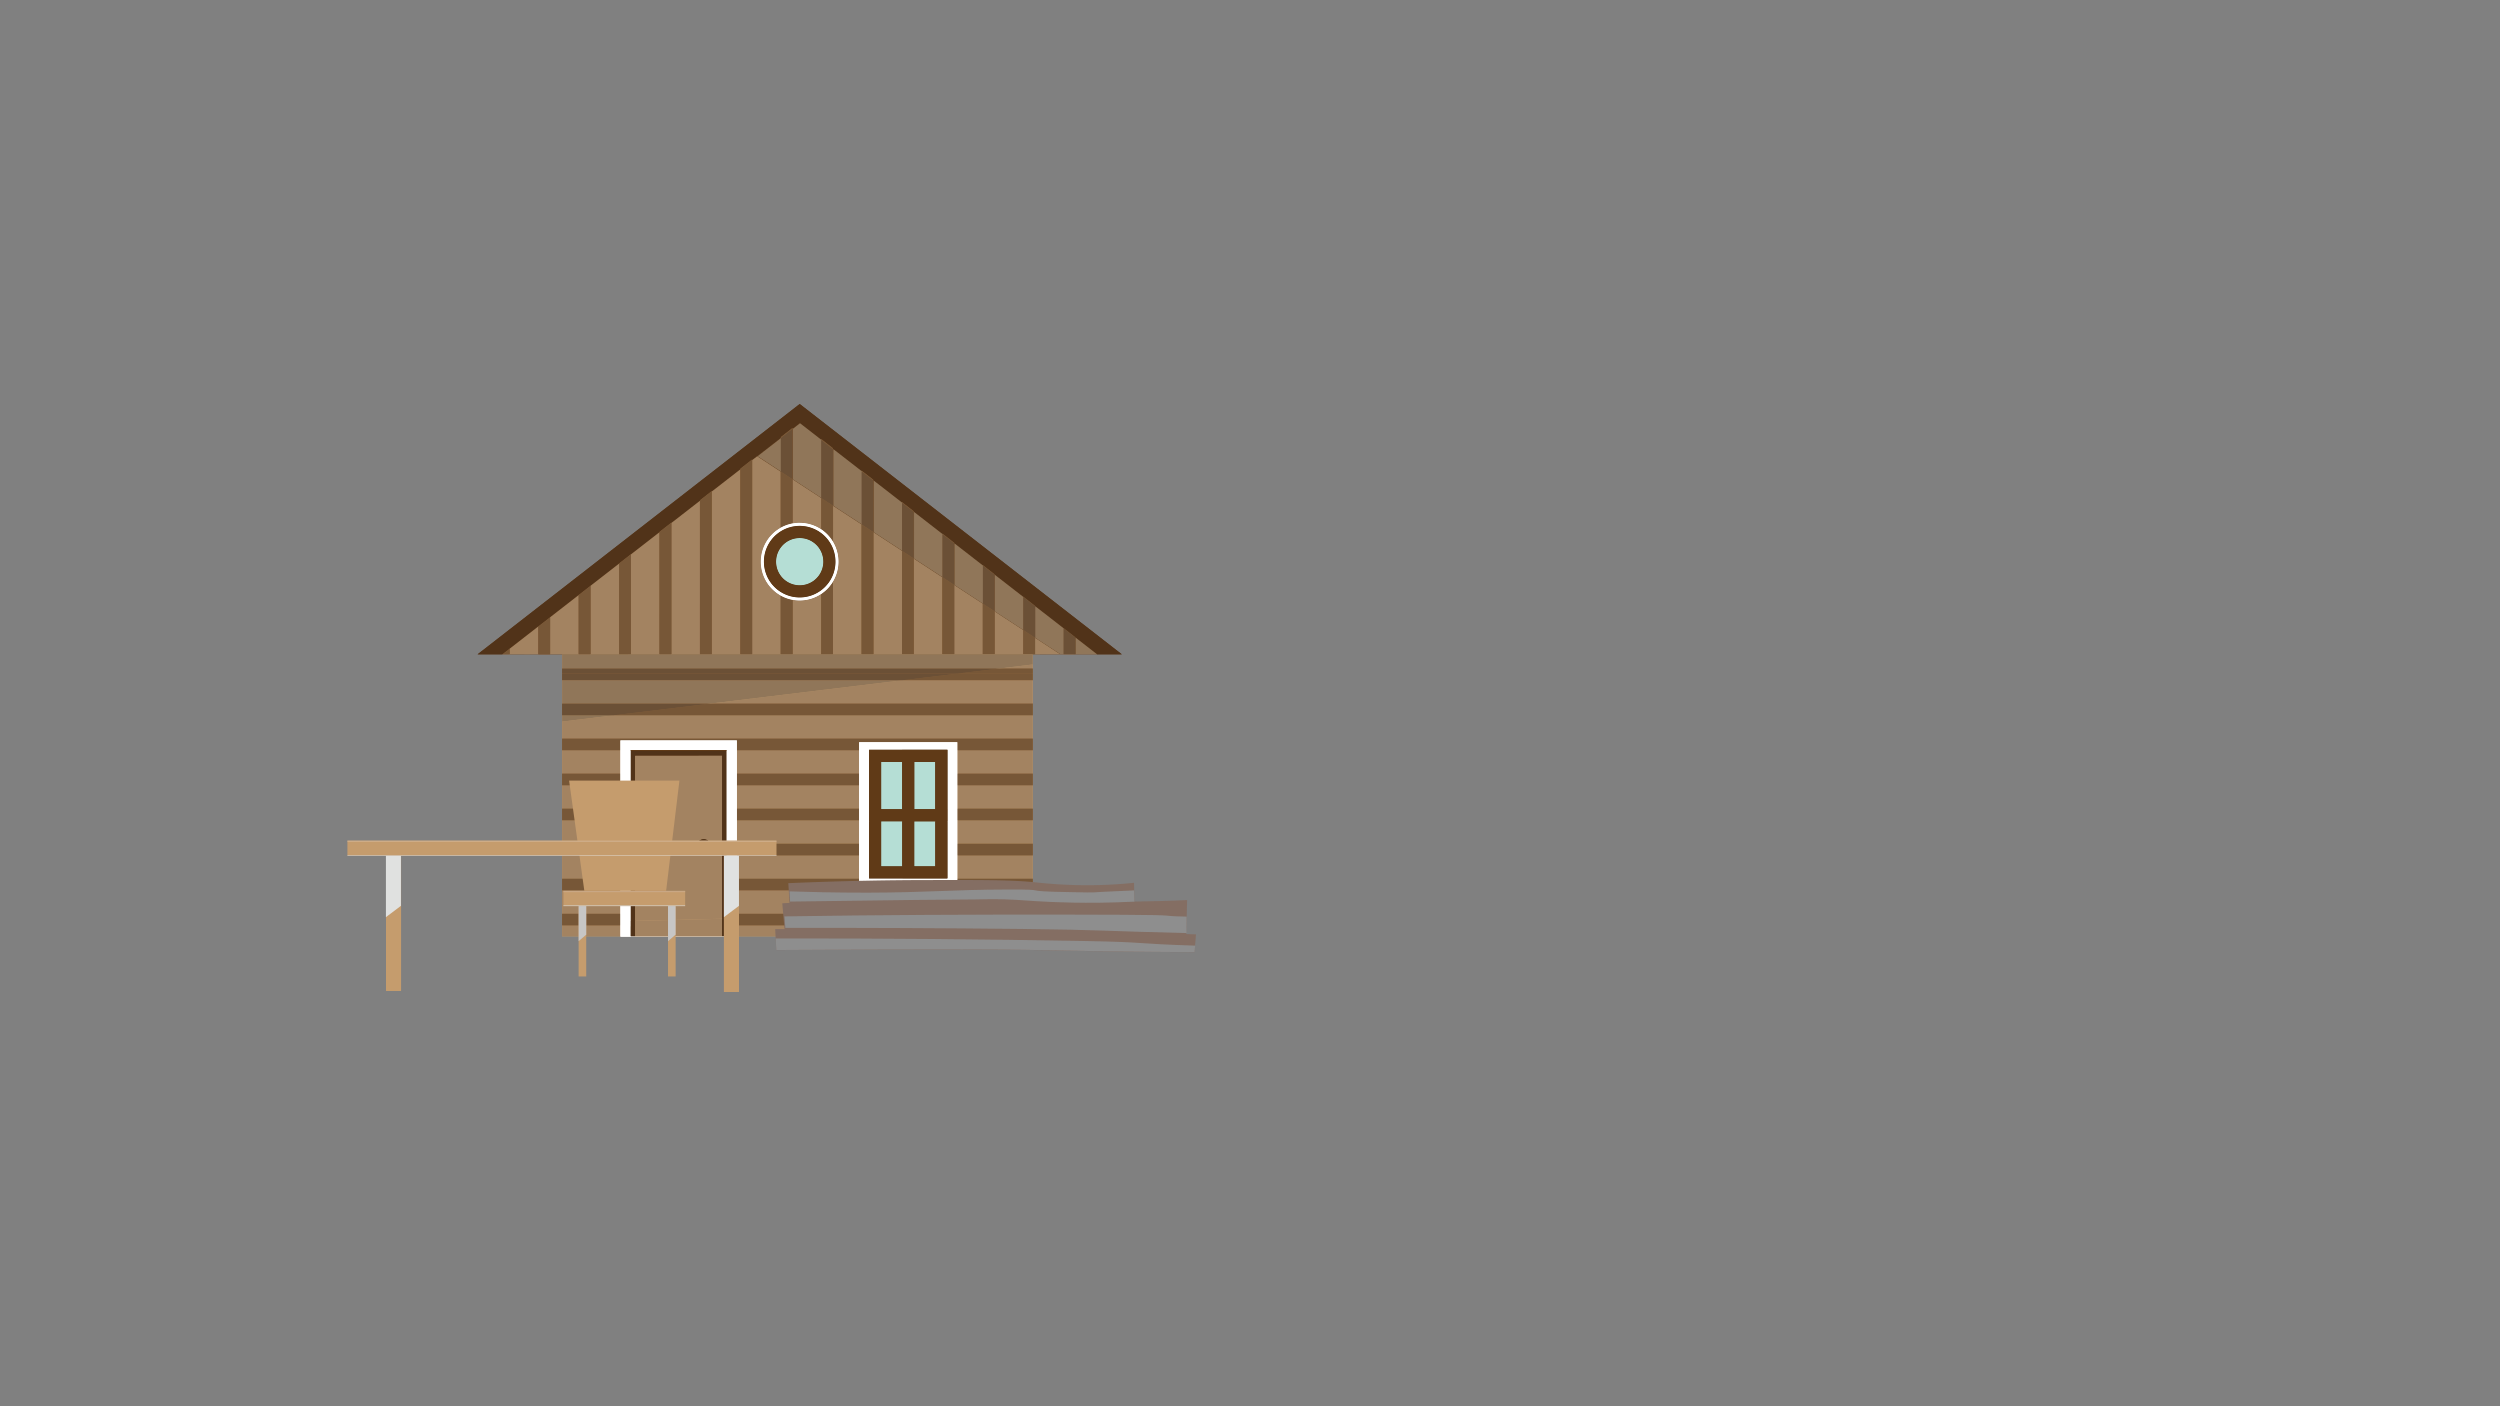 <svg xmlns="http://www.w3.org/2000/svg" xmlns:xlink="http://www.w3.org/1999/xlink" viewBox="0 0 1920 1080"><rect x="0" y="0" width="1920" height="1080" fill="#808080" stroke="none"/><defs><style>.cls-1{fill:none;}.cls-2{isolation:isolate;}.cls-3{fill:#c59c6d;}.cls-4{clip-path:url(#clip-path);}.cls-5{fill:#8d633a;}.cls-6{fill:#fff;}.cls-7{fill:#b4ded5;}.cls-8{fill:#010101;}.cls-9{fill:#603a17;}.cls-10{clip-path:url(#clip-path-2);}.cls-11{fill:#c59b6d;}.cls-12{clip-path:url(#clip-path-3);}.cls-13{fill:#a38361;}.cls-14{fill:#775737;}.cls-15{fill:#513319;}.cls-16{fill:#492e1a;}.cls-17{fill:#907659;}.cls-18{fill:#6b5036;}.cls-19{clip-path:url(#clip-path-4);}.cls-20{fill:#b5ded5;}.cls-21,.cls-24{fill:#c7c6c5;}.cls-22{fill:#c9a784;mix-blend-mode:lighten;}.cls-23{fill:#d8d9d8;}.cls-23,.cls-24,.cls-26,.cls-27,.cls-29{mix-blend-mode:multiply;}.cls-25{fill:#d3b494;}.cls-26{fill:#e5e5e5;}.cls-27{fill:#e0e1e0;}.cls-28{fill:#846e63;}.cls-29{fill:#8e8e8e;}</style><clipPath id="clip-path"><polyline class="cls-1" points="793.15 719.12 431.69 719.12 431.69 498.03 793.15 498.03 793.15 719.12"/></clipPath><clipPath id="clip-path-2"><polyline class="cls-1" points="366.76 310.28 861.58 310.28 861.58 502.54 366.76 502.54 366.76 310.28"/></clipPath><clipPath id="clip-path-3"><polyline class="cls-1" points="614.17 324.31 386.06 502.54 842.45 502.35 614.17 324.31"/></clipPath><clipPath id="clip-path-4"><polyline class="cls-1" points="476.43 401.52 735.25 401.52 735.25 719.5 476.43 719.5 476.43 401.52"/></clipPath></defs><title>pascal_szene2.2</title><g class="cls-2"><g id="Layer_1_copy_2" data-name="Layer 1 copy 2"><rect class="cls-1" width="1920" height="1080"/><polyline class="cls-3" points="793.15 719.12 431.69 719.12 431.69 498.03 793.15 498.03 793.15 719.12"/><g class="cls-4"><polyline class="cls-5" points="431.69 710.77 803.68 710.77 803.68 701.72 431.69 701.72 431.69 710.77"/><polyline class="cls-5" points="431.69 683.87 803.68 683.87 803.68 674.82 431.69 674.82 431.69 683.87"/><polyline class="cls-5" points="431.69 656.97 803.68 656.97 803.68 647.91 431.69 647.91 431.69 656.97"/><polyline class="cls-5" points="431.69 630.06 803.68 630.06 803.68 621.01 431.69 621.01 431.69 630.06"/><polyline class="cls-5" points="431.69 603.16 803.68 603.16 803.68 594.1 431.69 594.1 431.69 603.16"/><polyline class="cls-5" points="431.69 576.25 803.68 576.25 803.68 567.2 431.69 567.2 431.69 576.25"/><polyline class="cls-5" points="431.69 549.35 803.68 549.35 803.68 540.29 431.69 540.29 431.69 549.35"/><polyline class="cls-5" points="431.69 522.44 803.68 522.44 803.68 513.39 431.69 513.39 431.69 522.44"/><polyline class="cls-5" points="431.69 495.54 803.68 495.54 803.68 486.48 431.69 486.48"/></g><polyline class="cls-6" points="735.25 680.51 659.79 680.51 659.79 569.97 735.25 569.97 735.25 680.51"/><polyline class="cls-7" points="722.96 669.99 672.08 669.99 672.08 580.5 722.96 580.5 722.96 669.99"/><polyline class="cls-8" points="722.96 669.99 722.96 665.33 676.74 665.33 676.74 585.16 718.3 585.16 718.3 669.99 722.96 669.99 722.96 665.33 722.96 669.99 727.62 669.99 727.62 575.84 667.42 575.84 667.42 674.64 727.62 674.64 727.62 669.99 722.96 669.99"/><polyline class="cls-8" points="722.96 669.99 722.96 666.72 675.34 666.72 675.34 629.38 719.7 629.38 719.7 669.99 722.96 669.99 722.96 666.72 722.96 669.99 726.22 669.99 726.22 622.86 668.81 622.86 668.81 673.25 726.22 673.25 726.22 669.99 722.96 669.99"/><polyline class="cls-9" points="722.96 669.99 722.96 665.33 676.74 665.33 676.74 630.78 718.3 630.78 718.3 669.99 722.96 669.99 722.96 665.33 722.96 669.99 727.62 669.99 727.62 621.46 667.42 621.46 667.42 674.64 727.62 674.64 727.62 669.99 722.96 669.99"/><polyline class="cls-9" points="722.96 669.99 722.96 665.33 702.18 665.33 702.18 630.78 718.3 630.78 718.3 669.99 722.96 669.99 722.96 665.33 722.96 669.99 727.62 669.99 727.62 621.46 692.86 621.46 692.86 674.64 727.62 674.64 727.62 669.99 722.96 669.99"/><polyline class="cls-9" points="722.96 626.12 722.96 621.41 702.22 621.41 702.22 585.2 718.26 585.2 718.26 626.12 722.96 626.12 722.96 621.41 722.96 626.12 727.67 626.12 727.67 575.79 692.81 575.79 692.81 630.82 727.67 630.82 727.67 626.12 722.96 626.12"/><polyline class="cls-9" points="722.96 626.12 722.96 621.46 676.74 621.46 676.74 585.16 718.3 585.16 718.3 626.12 722.96 626.12 722.96 621.46 722.96 626.12 727.62 626.12 727.62 575.84 667.42 575.84 667.42 630.78 727.62 630.78 727.62 626.12 722.96 626.12"/><polyline class="cls-6" points="565.92 568.6 476.43 568.6 476.43 719.5 565.92 719.5 565.92 568.6"/><polyline class="cls-9" points="558.02 576.01 484.33 576.01 484.33 719.02 558.02 719.02 558.02 576.01"/><polyline class="cls-3" points="554.51 580.4 487.84 580.4 487.84 719.02 554.51 719.02 554.51 580.4"/><path class="cls-9" d="M545.74,649.71a5.27,5.27,0,1,1-5.26-5.27,5.27,5.27,0,0,1,5.26,5.27"/><polyline class="cls-9" points="614.17 310.28 366.76 502.54 861.58 502.54 614.17 310.28"/><g class="cls-10"><path class="cls-11" d="M431.69,502.41l-9.23,0v.1h-9v-.08l-27.57.06,0,0h45.9v-.13m361.46,0v.13h49.41l0,0-49.36-.1"/></g><g class="cls-12"><polyline class="cls-5" points="382.42 129.55 382.37 502.35 391.42 502.35 391.47 129.55 382.42 129.55"/><polyline class="cls-5" points="413.45 129.99 413.41 502.74 422.46 502.74 422.5 129.99 413.45 129.99"/><polyline class="cls-5" points="444.49 130.42 444.45 503.13 453.5 503.13 453.54 130.43 444.49 130.42"/><polyline class="cls-5" points="475.52 130.86 475.49 503.52 484.54 503.52 484.58 130.86 475.52 130.86"/><polyline class="cls-5" points="506.56 131.3 506.52 503.9 515.58 503.9 515.61 131.3 506.56 131.3"/><polyline class="cls-5" points="537.6 131.74 537.56 504.29 546.62 504.29 546.65 131.74 537.6 131.74"/><polyline class="cls-5" points="568.63 132.18 568.6 504.68 577.66 504.68 577.68 132.18 568.63 132.18"/><polyline class="cls-5" points="599.67 132.62 599.64 505.07 608.69 505.07 608.72 132.62 599.67 132.62"/><polyline class="cls-5" points="630.7 133.06 630.68 505.45 639.73 505.45 639.75 133.06 630.7 133.06"/><polyline class="cls-5" points="661.74 133.5 661.72 505.84 670.77 505.84 670.79 133.5 661.74 133.5"/><polyline class="cls-5" points="692.77 133.93 692.76 506.23 701.81 506.23 701.83 133.93 692.77 133.93"/><polyline class="cls-5" points="723.81 134.37 723.79 506.62 732.85 506.62 732.86 134.37 723.81 134.37"/><polyline class="cls-5" points="754.84 134.81 754.83 507 763.89 507 763.9 134.81 754.84 134.81"/><polyline class="cls-5" points="785.88 135.25 785.87 507.39 794.92 507.39 794.93 135.25 785.88 135.25"/><polyline class="cls-5" points="816.92 135.69 816.91 507.78 825.96 507.78 825.97 135.69 816.92 135.69"/><polyline class="cls-5" points="847.95 136.13 847.95 508.17 857 508.17 857 136.13"/></g><path class="cls-6" d="M644,431.35a29.83,29.83,0,1,1-29.83-29.83A29.83,29.83,0,0,1,644,431.35"/><path class="cls-7" d="M637,431.35a22.81,22.81,0,1,1-22.81-22.81A22.81,22.81,0,0,1,637,431.35"/><path class="cls-9" d="M637,431.35h-4.66A18.15,18.15,0,1,1,627,418.52a18,18,0,0,1,5.31,12.83h9.32a27.47,27.47,0,1,0-8,19.42,27.36,27.36,0,0,0,8-19.42H637"/><path class="cls-13" d="M476.43,710.77H431.69v8.35h44.74v-8.35m316.72,0H565.92v8.35H793.15v-8.35m-316.72-26.9H431.69v17.85h44.74V683.87m316.72,0H565.92v17.85H793.15V683.87M476.43,657H431.69v17.85h44.74V657m183.36,0H565.92v17.85h93.87V657m133.36,0H735.24v17.85h57.91V657M476.43,630.06H431.69v17.85h44.74V630.06m183.36,0H565.92v17.85h93.87V630.06m133.36,0H735.24v17.85h57.91V630.06m-316.72-26.9H431.69V621h44.74V603.16m183.36,0H565.92V621h93.87V603.16m133.36,0H735.24V621h57.91V603.16M476.43,576.25H431.69V594.1h44.74V576.25m183.36,0H565.92V594.1h93.87V576.25m133.36,0H735.24V594.1h57.91V576.25m0-26.91H471.5l-39.81,4.84v13H793.15V549.34m0-26.9H693.2L546.1,540.29h247V522.44"/><path class="cls-14" d="M476.43,701.72H431.69v9h44.74v-9m316.72,0H565.92v9H793.15v-9"/><path class="cls-14" d="M476.43,674.82H431.69v9h44.74v-9m316.72,0H735.24v5.69H659.79v-5.69H565.92v9H793.15v-9"/><path class="cls-14" d="M476.43,647.91H431.69V657h44.74v-9.06m183.36,0H565.92V657h93.87v-9.06m133.36,0H735.24V657h57.91v-9.06"/><path class="cls-14" d="M476.43,621H431.69v9h44.74v-9m183.36,0H565.92v9h93.87v-9m133.36,0H735.24v9h57.91v-9"/><path class="cls-14" d="M476.43,594.1H431.69v9.06h44.74V594.1m183.36,0H565.92v9.06h93.87V594.1m133.36,0H735.24v9.06h57.91V594.1"/><polyline class="cls-14" points="793.15 567.2 793.15 567.2 431.69 567.2 431.69 576.25 476.43 576.25 476.43 568.6 565.92 568.6 565.92 576.25 659.79 576.25 659.79 569.97 735.25 569.97 735.25 576.25 793.15 576.25 793.15 567.2"/><polyline class="cls-14" points="793.15 540.29 793.15 540.29 546.1 540.29 471.5 549.35 793.15 549.35 793.15 540.29"/><polyline class="cls-14" points="793.15 517.33 735.31 517.33 693.2 522.44 793.15 522.44 793.15 517.33"/><polyline class="cls-15" points="614.17 310.28 366.76 502.54 385.84 502.51 444.45 456.96 444.45 456.92 453.51 449.85 453.51 449.92 475.49 432.83 475.49 432.67 484.55 425.6 484.55 425.8 506.53 408.71 506.53 408.42 515.59 401.34 515.59 401.68 537.57 384.59 537.57 384.17 546.63 377.09 546.63 377.55 568.61 360.47 568.61 359.91 577.67 352.84 577.67 353.43 599.65 336.35 599.65 335.66 608.71 328.59 608.71 329.31 614.17 325.06 630.69 337.89 630.69 337.2 639.74 344.26 639.74 344.92 661.73 362 661.73 361.4 670.78 368.46 670.78 369.02 692.76 386.1 692.76 385.61 701.82 392.67 701.82 393.13 723.8 410.2 723.8 409.81 732.85 416.88 732.85 417.23 754.84 434.31 754.84 434.02 763.89 441.08 763.89 441.34 785.87 458.41 785.87 458.23 794.93 465.29 794.93 465.44 816.91 482.52 816.91 482.43 825.96 489.49 825.96 489.55 842.45 502.35 842.31 502.35 842.51 502.51 861.58 502.54 614.17 310.28"/><polyline class="cls-13" points="793.15 510.31 767.79 513.39 793.15 513.39 793.15 510.31"/><polyline class="cls-14" points="793.15 513.39 793.15 513.39 767.79 513.39 735.31 517.33 793.15 517.33 793.15 513.39"/><path class="cls-13" d="M386.31,502.35l5.11-4v4h-5.11M444.45,457l-58.61,45.55,27.57-.06V481.18l9.06-7.08v28.33l9.23,0h12.76V457m186.23-.76a29.93,29.93,0,0,1-22,4.48v41.73h22V456.2M475.49,432.83l-22,17.09v52.49h22V432.83M701.81,429v73.43h91.34v0l49.36.1-.2-.16H814.12l-19.19-12.54v12.56h-9.06V483.9l-22-14.36v32.85h-9.06V463.62l-22-14.36V502.4h-9.06V443.34l-22-14.36M506.53,408.71l-22,17.09v76.61h22v-93.7m164.25,0v93.71h22V423.06l-22-14.36m-31-20.28V416A29.65,29.65,0,0,1,644,431.35h0a29.75,29.75,0,0,1-4.26,15.38v55.68h22V402.79l-22-14.37m-102.17-3.83-22,17.09V502.41h22V384.59m71.13-16.45V402a30,30,0,0,1,22,4.48v-24l-22-14.37m-40.09-7.67-22,17.08V502.41h22V360.47m31-24.12-22,17.08v149h22v-45a29.84,29.84,0,0,1-15.3-26.06h0a29.83,29.83,0,0,1,15.31-26.06V362.23l-18.07-11.81,18.07-14.06h0m14.52-11.29-5.46,4.25h0l5.46-4.26"/><polyline class="cls-14" points="391.43 498.36 386.31 502.35 391.42 502.35 391.43 498.36"/><polyline class="cls-14" points="422.47 474.1 413.41 481.18 413.41 502.45 422.46 502.43 422.47 474.1"/><polyline class="cls-14" points="453.51 449.85 444.45 456.92 444.45 456.96 444.45 502.41 453.5 502.41 453.51 449.92 453.51 449.85"/><polyline class="cls-14" points="484.55 425.6 475.49 432.67 475.49 432.83 475.49 502.41 484.54 502.41 484.55 425.8 484.55 425.6"/><polyline class="cls-14" points="515.59 401.34 506.53 408.42 506.53 408.71 506.52 502.41 515.58 502.41 515.59 401.68 515.59 401.34"/><polyline class="cls-14" points="546.63 377.09 537.57 384.17 537.57 384.59 537.56 502.41 546.62 502.41 546.63 377.55 546.63 377.09"/><polyline class="cls-14" points="577.67 352.84 568.61 359.91 568.61 360.47 568.6 502.41 577.66 502.41 577.67 353.43 577.67 352.84"/><path class="cls-14" d="M599.64,457.41v45h9.05V460.68a29.75,29.75,0,0,1-9.06-3.27m0-95.18v43.06A29.6,29.6,0,0,1,608.7,402V368.14l-9.05-5.91m9.06-33.64-9.06,7.07v.69h0l9.06-7h0v-.72"/><path class="cls-14" d="M639.74,446.73a30.13,30.13,0,0,1-9.06,9.47v46.21h9.05V446.73m-9-64.22v24a30.09,30.09,0,0,1,9,9.47V388.42l-9-5.91m0-45.31v.69l9,7v-.66l-9-7.06"/><path class="cls-14" d="M661.72,402.79v99.62h9V408.7l-9.06-5.91m0-41.39V362l9,7v-.57l-9-7.06"/><path class="cls-14" d="M692.76,423.06v79.35h9V429l-9-5.92m0-37.45v.49l9,7v-.46l-9-7.06"/><path class="cls-14" d="M723.8,443.34V502.4h9.06V449.26l-9.05-5.92m0-33.53v.39l9.05,7v-.36l-9.05-7.06"/><path class="cls-14" d="M754.83,463.62v38.77h9.06V469.54l-9.06-5.92m0-29.6v.29l9,7v-.26l-9-7.06"/><path class="cls-14" d="M785.87,483.9v18.48h9.06V489.81l-9.06-5.91m0-25.67v.18l9.06,7v-.15l-9.06-7.06"/><path class="cls-14" d="M826,502.35h0m-9.05-19.92v.09l9.05,7v-.06l-9.05-7.06"/><path class="cls-16" d="M826,489.55v.1l16.35,12.7h.14L826,489.55m-31-24.11v.09l22,17.09v-.1l-22-17.08m-31-24.1v.07l22,17.09v-.09l-22-17.07m-31-24.11v.06l22,17.09v-.07l-22-17.08m-31-24.1v0l22,17.09v-.06l-22-17.07m-31-24.1v0l22,17.09v0l-22-17.07m-31-24.11h0l22,17.09v0l-22-17.07m-25.57-19.86h0l16.52,12.84h0l-16.52-12.83"/><path class="cls-17" d="M826,489.65v12.7h16.35L826,489.65m-31-24.12v24.28l19.19,12.54h2.79V482.62l-22-17.09m-31-24.12v28.13l22,14.36V458.5l-22-17.09m-31-24.12v32l22,14.36V434.38l-22-17.09m-31-24.12V429l22,14.36V410.26l-22-17.09m-31-24.12V408.7l22,14.36V386.14l-22-17.09m-31-24.12v43.49l22,14.37V362l-22-17.09m-40.09-8.57-18.07,14.06,18.07,11.81V336.36m14.52-11.3h0l-5.46,4.26v38.82l22,14.37V337.9l-16.52-12.84"/><polyline class="cls-18" points="608.71 329.31 599.65 336.36 599.65 362.23 608.7 368.14 608.71 329.31"/><polyline class="cls-18" points="630.69 337.89 630.69 337.9 630.69 382.51 639.74 388.42 639.74 344.93 639.74 344.92 630.69 337.89"/><polyline class="cls-18" points="661.73 362 661.73 362.02 661.72 402.79 670.78 408.7 670.78 369.05 670.78 369.02 661.73 362"/><polyline class="cls-18" points="692.76 386.1 692.76 386.14 692.76 423.06 701.81 428.98 701.82 393.17 701.82 393.13 692.76 386.1"/><polyline class="cls-18" points="723.8 410.2 723.8 410.26 723.8 443.34 732.85 449.26 732.85 417.29 732.85 417.23 723.8 410.2"/><polyline class="cls-18" points="754.84 434.31 754.84 434.38 754.83 463.62 763.89 469.54 763.89 441.41 763.89 441.34 754.84 434.31"/><polyline class="cls-18" points="785.87 458.41 785.87 458.5 785.87 483.9 794.93 489.81 794.93 465.53 794.93 465.44 785.87 458.41"/><polyline class="cls-18" points="816.91 482.52 816.91 482.62 816.91 502.35 825.96 502.35 825.96 489.65 825.96 489.55 816.91 482.52"/><path class="cls-17" d="M471.5,549.34H431.69v4.84l39.81-4.84m221.7-26.9H431.69v17.85H546.1l147.1-17.85"/><polyline class="cls-18" points="546.1 540.29 431.69 540.29 431.69 549.35 471.5 549.35 546.1 540.29"/><polyline class="cls-18" points="735.31 517.33 431.69 517.33 431.69 522.44 693.2 522.44 735.31 517.33"/><polyline class="cls-17" points="793.15 502.54 431.69 502.54 431.69 513.39 767.79 513.39 793.15 510.31 793.15 502.54"/><polyline class="cls-18" points="767.79 513.39 431.69 513.39 431.69 517.33 735.31 517.33 767.79 513.39"/><polyline class="cls-17" points="793.15 502.41 696.75 502.41 692.76 502.42 692.76 502.41 670.77 502.41 670.77 502.43 661.72 502.43 661.72 502.41 639.73 502.41 639.73 502.44 630.68 502.44 630.68 502.41 608.69 502.41 608.69 502.45 599.64 502.45 599.64 502.41 577.66 502.41 577.66 502.46 568.6 502.47 568.6 502.41 546.62 502.41 546.62 502.48 537.56 502.48 537.56 502.41 515.58 502.41 515.58 502.49 506.52 502.49 506.52 502.41 484.54 502.41 484.54 502.5 475.49 502.51 475.49 502.41 453.5 502.41 453.5 502.52 444.45 502.52 444.45 502.41 431.69 502.41 431.69 502.54 793.15 502.54 793.15 502.41"/><polyline class="cls-18" points="453.5 502.41 444.45 502.41 444.45 502.52 453.5 502.52 453.5 502.41"/><polyline class="cls-18" points="484.54 502.41 475.49 502.41 475.49 502.51 484.54 502.5 484.54 502.41"/><polyline class="cls-18" points="515.58 502.41 506.52 502.41 506.52 502.49 515.58 502.49 515.58 502.41"/><polyline class="cls-18" points="546.62 502.41 537.56 502.41 537.56 502.48 546.62 502.48 546.62 502.41"/><polyline class="cls-18" points="577.66 502.41 568.6 502.41 568.6 502.47 577.66 502.46 577.66 502.41"/><polyline class="cls-18" points="608.69 502.41 599.64 502.41 599.64 502.45 608.69 502.45 608.69 502.41"/><polyline class="cls-18" points="639.73 502.41 630.68 502.41 630.68 502.44 639.73 502.44 639.73 502.41"/><polyline class="cls-18" points="670.77 502.41 661.72 502.41 661.72 502.43 670.77 502.43 670.77 502.41"/><polyline class="cls-18" points="696.75 502.41 692.76 502.41 692.76 502.42 696.75 502.41"/><polyline class="cls-15" points="557.92 576.6 484.43 576.6 484.43 711.5 484.51 711.5 484.51 707.32 487.84 707.24 487.84 580.4 554.51 580.4 554.51 705.6 557.74 705.52 557.74 711.5 557.92 711.5 557.92 576.6"/><path class="cls-13" d="M540.48,655a5.27,5.27,0,1,1,5.26-5.26,5.27,5.27,0,0,1-5.26,5.26m14-74.57H487.84V707.24l66.67-1.64V580.4"/><path class="cls-15" d="M540.48,644.44a5.27,5.27,0,1,0,5.26,5.27,5.27,5.27,0,0,0-5.26-5.27"/><g class="cls-19"><path class="cls-6" d="M614.17,403.88h0a27.47,27.47,0,0,1,27.46,27.47h0a27.47,27.47,0,0,1-27.46,27.47h0a27.47,27.47,0,0,1,0-54.94h0m0-2.36a29.92,29.92,0,0,0-5.47.5,29.82,29.82,0,1,0,31,14,30.09,30.09,0,0,0-9-9.47,29.78,29.78,0,0,0-16.52-5"/><path class="cls-20" d="M614.17,413.2a18.15,18.15,0,1,0,18.15,18.15h0a18.15,18.15,0,0,0-18.15-18.15"/><path class="cls-9" d="M641.64,431.35h0m-27.46-27.47h0a27.47,27.47,0,0,0,0,54.94h0a27.47,27.47,0,0,0,27.46-27.47h-9.32A18.15,18.15,0,1,1,627,418.52a18,18,0,0,1,5.31,12.83h9.32a27.47,27.47,0,0,0-27.46-27.47"/><path class="cls-6" d="M692.81,575.84v-.05h34.86v55h0v43.82h-60.2v-98.8h25.39M735.24,570H659.79V680.51h75.45V570"/><path class="cls-20" d="M718.3,630.82H702.18v34.51H718.3V630.82m-25.49,0H676.74v34.55h16.12V630.82h-.05v0m25.45-45.58h-16v36.21h16V585.2m-25.45,0H676.74v36.3h16.07v-36.3"/><polyline class="cls-9" points="667.42 621.46 667.42 621.46 667.42 674.64 727.62 674.64 692.86 674.64 692.86 665.33 676.74 665.33 676.74 630.78 692.81 630.78 667.42 630.78 667.42 621.46"/><path class="cls-9" d="M723,670h0v0h0m4.66-39.17H718.3v34.51H702.18V630.82h-9.32v43.82h34.76V630.82"/><path class="cls-9" d="M702.22,621.41V585.2h16v36.21h-16m16.08-36.25H692.81v36.3H718.3v-36.3m9.37-9.37H692.81v.05h34.81v50.28h0v4.66H692.81v0h34.86v-55"/><path class="cls-9" d="M723,626.12h0v0h0m-30.15-41H718.3v36.3H676.74v-36.3h16.07m34.81-9.32h-60.2v54.94h60.2V575.84"/><polyline class="cls-6" points="565.92 568.6 476.43 568.6 476.43 719.12 484.51 719.12 484.51 719.02 484.33 719.02 484.33 576.01 558.02 576.01 558.02 719.02 557.74 719.02 557.74 719.12 565.92 719.12 565.92 710.77 565.92 701.72 565.92 683.87 565.92 674.82 565.92 656.97 565.92 647.91 565.92 630.06 565.92 621.01 565.92 603.16 565.92 594.1 565.92 568.6"/><polyline class="cls-9" points="558.02 576.01 484.33 576.01 484.33 719.02 484.51 719.02 484.51 711.5 484.43 711.5 484.43 576.6 557.92 576.6 557.92 711.5 557.74 711.5 557.74 719.02 558.02 719.02 558.02 576.01"/><polyline class="cls-21" points="557.74 719.02 484.51 719.02 484.51 719.12 557.74 719.12 557.74 719.02"/><polyline class="cls-15" points="557.74 705.52 554.51 705.6 554.51 719.02 487.84 719.02 487.84 707.24 484.51 707.32 484.51 711.5 484.51 719.02 557.74 719.02 557.74 711.5 557.74 705.52"/><polyline class="cls-13" points="554.51 705.6 487.84 707.24 487.84 719.02 554.51 719.02 554.51 705.6"/></g><g id="_02" data-name="02"><g id="Möbel"><g id="Stuhl"><rect class="cls-3" x="432.7" y="684.2" width="93.49" height="11.69"/><rect class="cls-22" x="432.7" y="684.2" width="93.49" height="1.02"/><rect class="cls-23" x="432.7" y="695.42" width="93.49" height="0.46"/><polygon class="cls-3" points="511.58 684.2 448.77 684.2 437.08 599.48 521.8 599.48 511.58 684.2"/><rect class="cls-3" x="444.39" y="695.88" width="5.84" height="54.05"/><rect class="cls-3" x="513.04" y="695.88" width="5.84" height="54.05"/><polygon class="cls-24" points="450.23 717.82 444.38 722.8 444.38 695.88 450.23 695.88 450.23 717.82"/><polygon class="cls-24" points="518.88 717.82 513.04 722.8 513.04 695.88 518.88 695.88 518.88 717.82"/></g><g id="Tisch"><rect class="cls-3" x="266.81" y="645.64" width="329.53" height="11.53"/><rect class="cls-25" x="266.81" y="645.64" width="329.53" height="0.75"/><rect class="cls-26" x="266.81" y="656.84" width="329.53" height="0.33"/><rect class="cls-3" x="296.47" y="657.18" width="11.53" height="103.8"/><rect class="cls-3" x="296.47" y="657.18" width="11.53" height="103.8"/><rect class="cls-3" x="555.98" y="658" width="11.53" height="103.8"/><rect class="cls-3" x="555.98" y="657.09" width="11.53" height="104.71"/><polygon class="cls-27" points="567.51 695.67 555.98 704.38 555.98 657.09 567.51 657.09 567.51 695.67"/><polygon class="cls-27" points="307.92 695.67 296.38 704.38 296.38 657.09 307.92 657.09 307.92 695.67"/></g></g><g id="woodstack_smaller"><g id="color"><path class="cls-28" d="M595.35,713.59q125.61-.3,251.18,1.5c44.46.63,27.58,1.46,72,2.49l-1.12,13.72s-56-.13-127.61-1.75c-42.47-.95-193.62.11-193.62.11Z"/><path class="cls-28" d="M600.79,693.72c72.79-4.14,113.91-5.18,186.53-3.13,2.35.06,19.21.88,42,1.53,18.49.52-21.86,1.1,2.38.8,11.25-.13,59.52-.51,80-1.68l-.66,27.81s-54.64-.37-129.43-2c-44.37-1-178.61,2-178.61,2Z"/><path class="cls-28" d="M605.43,678.28c44.81-1.91,80.41-2.36,104.89-2.4,44.24-.09,66.36-.13,84.37,1.7a366.32,366.32,0,0,0,40.71,2.27A353.67,353.67,0,0,0,870.94,678l.3,14.38q-17.31.63-34.62,1.16-115,3.54-230.13,2.91Q606,687.39,605.43,678.28Z"/></g><g id="shaddow"><path class="cls-29" d="M595.73,720.73c79.39-.12,159.31.56,238.67,2,48.4.89,35.06,2,83.46,3.52l-.42,5s-56-.13-127.61-1.75c-42.47-.95-193.62.11-193.62.11C596.07,727,595.87,723.36,595.73,720.73Z"/><path class="cls-29" d="M602.45,703.8c72.63-1.17,144.31-1.47,216.95-1.38,21,0,37.48.1,43.25.13,47.56.27,24.19.92,48.71,1.4-.05,2.53-.09,5.07-.11,7.64,0,1.67,0,3.35,0,5-63-1.45-64.35-2.51-127.39-3.17q-90.35-.95-180.7-.82Z"/><path class="cls-29" d="M606.35,684.57c13.43.47,34.22,1,59.7,1,47.59-.12,64-2.31,108.14-2.42,35.28-.09,5.3,1.31,47.49,2,28.12.47,4.09.49,49.33-1.31.08,2.87.15,5.73.23,8.6-19.68,1-35.64,1-47.12.78-9.32-.19-17.87-.57-17.87-.57-16.65-.74-22.08-1.57-34.51-1.94-10.1-.3-17.28,0-22.58.06-17.68.06-55.27.4-142.36,1.64Z"/></g></g></g></g></g></svg>